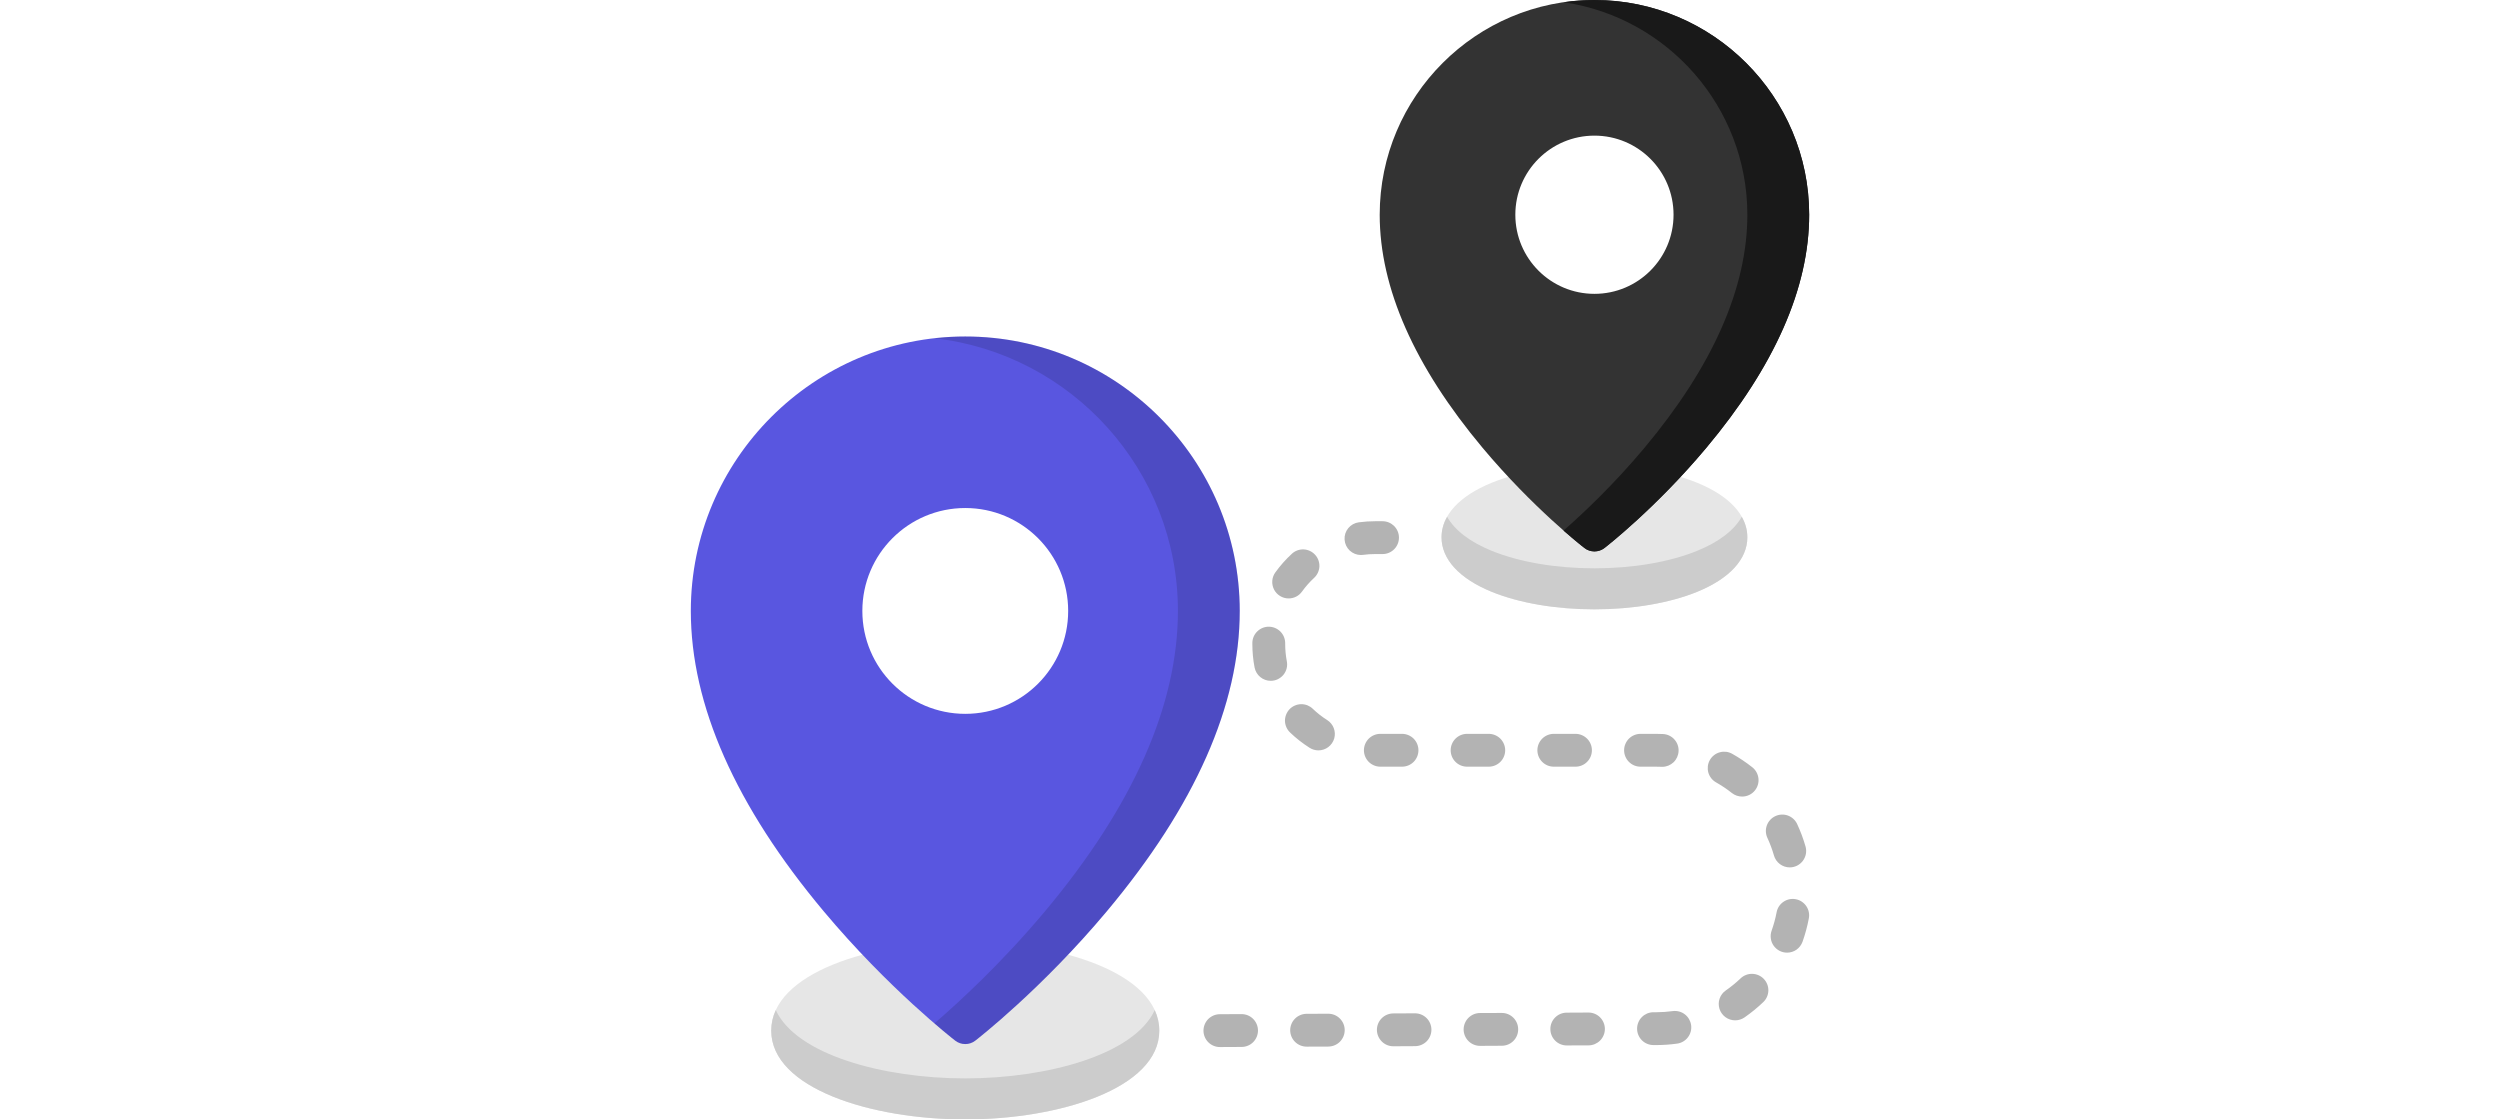 <svg width="67" height="30" viewBox="0 0 67 30" fill="none" xmlns="http://www.w3.org/2000/svg">
<path d="M25.869 25.241C23.348 25.241 20.669 26.075 20.669 27.62C20.669 29.166 23.348 30 25.869 30C28.39 30 31.069 29.166 31.069 27.62C31.069 26.075 28.39 25.241 25.869 25.241Z" fill="#E6E6E6"/>
<path d="M25.869 9.018C21.813 9.018 18.514 12.317 18.514 16.373C18.514 18.892 19.711 21.599 22.074 24.421C23.813 26.498 25.528 27.833 25.6 27.889C25.677 27.949 25.772 27.981 25.869 27.981C25.967 27.981 26.061 27.949 26.138 27.889C26.21 27.833 27.925 26.498 29.664 24.421C32.027 21.599 33.225 18.891 33.225 16.373C33.225 12.317 29.925 9.018 25.869 9.018ZM28.627 16.373C28.627 17.897 27.392 19.131 25.869 19.131C24.346 19.131 23.111 17.897 23.111 16.373C23.111 14.85 24.346 13.615 25.869 13.615C27.392 13.615 28.627 14.85 28.627 16.373Z" fill="#5956E0"/>
<path d="M45.484 12.938C44.741 12.635 43.764 12.469 42.731 12.469C41.698 12.469 40.721 12.635 39.978 12.938C39.111 13.291 38.633 13.81 38.633 14.399C38.633 14.988 39.111 15.507 39.978 15.861C40.721 16.163 41.698 16.33 42.731 16.33C43.764 16.33 44.741 16.163 45.484 15.861C46.351 15.507 46.829 14.988 46.829 14.399C46.829 13.81 46.351 13.291 45.484 12.938Z" fill="#E6E6E6"/>
<path d="M25.869 28.901C23.666 28.901 21.341 28.264 20.791 27.071C20.712 27.242 20.669 27.426 20.669 27.62C20.669 29.166 23.348 30 25.869 30C28.39 30 31.069 29.166 31.069 27.62C31.069 27.426 31.026 27.243 30.947 27.071C30.397 28.264 28.073 28.901 25.869 28.901ZM45.484 14.762C44.741 15.064 43.764 15.231 42.731 15.231C41.698 15.231 40.721 15.064 39.978 14.762C39.393 14.524 38.986 14.21 38.783 13.85C38.684 14.023 38.633 14.207 38.633 14.399C38.633 14.988 39.111 15.507 39.978 15.861C40.721 16.163 41.698 16.33 42.731 16.33C43.764 16.33 44.741 16.163 45.484 15.861C46.351 15.507 46.829 14.988 46.829 14.399C46.829 14.208 46.778 14.023 46.679 13.85C46.476 14.21 46.069 14.524 45.484 14.762Z" fill="#CCCCCC"/>
<path d="M42.731 0C39.558 0 36.976 2.582 36.976 5.755C36.976 7.715 37.905 9.818 39.736 12.005C41.08 13.61 42.406 14.643 42.462 14.686C42.539 14.746 42.634 14.778 42.731 14.778C42.829 14.778 42.923 14.746 43 14.686C43.056 14.643 44.382 13.61 45.726 12.005C47.558 9.818 48.486 7.715 48.486 5.755C48.486 2.582 45.904 0 42.731 0ZM44.851 5.755C44.851 6.926 43.902 7.875 42.731 7.875C41.56 7.875 40.611 6.926 40.611 5.755C40.611 4.584 41.56 3.635 42.731 3.635C43.902 3.635 44.851 4.584 44.851 5.755Z" fill="#333333"/>
<path d="M25.041 9.065C25.313 9.034 25.589 9.018 25.869 9.018C29.925 9.018 33.225 12.317 33.225 16.373C33.225 18.891 32.027 21.599 29.664 24.421C27.925 26.498 26.21 27.833 26.138 27.889C26.059 27.95 25.964 27.981 25.869 27.981C25.774 27.981 25.679 27.95 25.6 27.889C25.576 27.87 25.369 27.709 25.041 27.427C25.698 26.861 26.847 25.806 28.007 24.421C30.37 21.599 31.568 18.892 31.568 16.373C31.568 12.598 28.708 9.478 25.041 9.065Z" fill="black" fill-opacity="0.13"/>
<path d="M42.731 0C42.454 2.38847e-05 42.177 0.02 41.903 0.06C44.685 0.463 46.829 2.863 46.829 5.755C46.829 7.715 45.9 9.818 44.069 12.005C43.243 12.992 42.424 13.762 41.903 14.219C42.23 14.505 42.44 14.67 42.462 14.686C42.539 14.746 42.634 14.778 42.731 14.778C42.829 14.778 42.923 14.746 43 14.686C43.056 14.643 44.382 13.61 45.726 12.005C47.558 9.818 48.486 7.715 48.486 5.755C48.486 2.582 45.904 0 42.731 0Z" fill="#191919"/>
<path d="M32.693 28.061C32.577 28.061 32.465 28.015 32.383 27.933C32.3 27.851 32.254 27.739 32.253 27.623C32.253 27.565 32.264 27.508 32.286 27.454C32.308 27.401 32.34 27.352 32.38 27.311C32.421 27.27 32.469 27.238 32.523 27.215C32.576 27.193 32.633 27.181 32.691 27.181L33.272 27.178H33.274C33.39 27.178 33.502 27.224 33.584 27.306C33.667 27.389 33.713 27.5 33.714 27.616C33.714 27.674 33.703 27.731 33.681 27.785C33.659 27.838 33.627 27.887 33.587 27.928C33.546 27.969 33.498 28.002 33.444 28.024C33.391 28.046 33.334 28.058 33.276 28.058L32.695 28.061H32.693ZM35.017 28.05C34.901 28.05 34.789 28.004 34.707 27.922C34.624 27.84 34.578 27.729 34.577 27.612C34.577 27.555 34.588 27.497 34.61 27.444C34.632 27.39 34.664 27.342 34.705 27.301C34.745 27.259 34.794 27.227 34.847 27.205C34.9 27.182 34.957 27.171 35.015 27.17L35.596 27.168H35.598C35.715 27.168 35.826 27.214 35.908 27.296C35.991 27.378 36.038 27.489 36.038 27.606C36.038 27.663 36.027 27.721 36.005 27.774C35.983 27.828 35.951 27.876 35.911 27.917C35.87 27.958 35.822 27.991 35.768 28.013C35.715 28.036 35.658 28.047 35.6 28.048L35.019 28.05H35.017ZM37.341 28.04C37.225 28.04 37.113 27.994 37.031 27.911C36.949 27.829 36.902 27.718 36.901 27.602C36.901 27.544 36.912 27.487 36.934 27.433C36.956 27.38 36.988 27.331 37.029 27.29C37.069 27.249 37.118 27.216 37.171 27.194C37.224 27.172 37.282 27.16 37.339 27.16L37.92 27.157H37.922C38.039 27.157 38.15 27.203 38.233 27.285C38.315 27.367 38.362 27.479 38.362 27.595C38.362 27.653 38.351 27.71 38.329 27.764C38.308 27.817 38.275 27.866 38.235 27.907C38.194 27.948 38.146 27.98 38.092 28.003C38.039 28.025 37.982 28.037 37.924 28.037L37.343 28.04H37.341ZM39.665 28.029C39.549 28.029 39.438 27.983 39.355 27.901C39.273 27.819 39.226 27.707 39.225 27.591C39.225 27.533 39.236 27.476 39.258 27.423C39.28 27.369 39.312 27.32 39.353 27.279C39.394 27.238 39.442 27.206 39.495 27.183C39.548 27.161 39.606 27.149 39.663 27.149L40.245 27.147H40.246C40.363 27.146 40.475 27.192 40.558 27.275C40.641 27.357 40.687 27.469 40.687 27.585C40.688 27.702 40.642 27.814 40.559 27.897C40.477 27.98 40.365 28.026 40.248 28.026L39.667 28.029H39.665ZM41.989 28.018C41.873 28.018 41.762 27.973 41.679 27.89C41.597 27.808 41.55 27.697 41.55 27.581C41.549 27.523 41.56 27.466 41.582 27.412C41.604 27.359 41.636 27.31 41.677 27.269C41.718 27.228 41.766 27.195 41.819 27.173C41.873 27.151 41.93 27.139 41.988 27.139L42.569 27.136H42.571C42.687 27.136 42.799 27.182 42.881 27.264C42.963 27.346 43.01 27.458 43.011 27.574C43.011 27.632 43 27.689 42.978 27.742C42.956 27.796 42.924 27.845 42.883 27.886C42.842 27.927 42.794 27.959 42.741 27.982C42.688 28.004 42.63 28.016 42.573 28.016L41.992 28.018H41.989ZM44.314 28.008C44.197 28.008 44.086 27.962 44.003 27.88C43.921 27.798 43.874 27.686 43.874 27.57C43.874 27.512 43.885 27.455 43.907 27.402C43.928 27.348 43.961 27.299 44.001 27.259C44.042 27.217 44.09 27.185 44.143 27.162C44.197 27.14 44.254 27.128 44.312 27.128L44.394 27.128C44.541 27.127 44.687 27.117 44.833 27.097C44.947 27.083 45.063 27.114 45.155 27.185C45.246 27.255 45.306 27.359 45.322 27.473C45.338 27.588 45.308 27.704 45.239 27.796C45.17 27.889 45.067 27.951 44.953 27.968C44.771 27.994 44.584 28.007 44.398 28.008L44.316 28.008H44.314ZM46.502 27.345C46.408 27.345 46.317 27.315 46.242 27.26C46.166 27.204 46.11 27.126 46.082 27.037C46.054 26.947 46.055 26.851 46.086 26.762C46.116 26.674 46.174 26.597 46.251 26.544C46.392 26.446 46.525 26.338 46.648 26.22C46.733 26.14 46.846 26.096 46.962 26.099C47.079 26.102 47.19 26.151 47.27 26.235C47.351 26.32 47.395 26.433 47.392 26.549C47.389 26.666 47.34 26.777 47.255 26.857C47.099 27.006 46.931 27.143 46.753 27.267C46.679 27.318 46.592 27.345 46.502 27.345ZM47.894 25.531C47.823 25.531 47.754 25.514 47.691 25.482C47.628 25.449 47.575 25.402 47.534 25.345C47.493 25.287 47.467 25.221 47.458 25.151C47.448 25.081 47.455 25.01 47.479 24.943C47.536 24.783 47.581 24.617 47.613 24.45C47.634 24.335 47.7 24.234 47.797 24.168C47.893 24.102 48.012 24.077 48.126 24.099C48.241 24.12 48.342 24.187 48.408 24.283C48.474 24.379 48.499 24.498 48.477 24.612C48.437 24.825 48.38 25.035 48.308 25.239C48.277 25.324 48.221 25.398 48.147 25.451C48.073 25.503 47.984 25.531 47.894 25.531ZM47.965 23.246C47.869 23.246 47.776 23.215 47.7 23.157C47.624 23.1 47.568 23.019 47.542 22.927C47.495 22.763 47.435 22.603 47.363 22.448C47.316 22.343 47.313 22.224 47.353 22.116C47.394 22.008 47.475 21.921 47.579 21.872C47.684 21.823 47.803 21.817 47.911 21.855C48.02 21.894 48.109 21.973 48.16 22.076C48.252 22.273 48.328 22.476 48.388 22.685C48.407 22.75 48.41 22.819 48.398 22.886C48.385 22.953 48.357 23.016 48.316 23.071C48.275 23.125 48.222 23.169 48.161 23.2C48.1 23.23 48.033 23.246 47.965 23.246ZM46.689 21.348C46.59 21.348 46.494 21.315 46.416 21.254C46.282 21.148 46.14 21.052 45.991 20.968C45.941 20.94 45.897 20.902 45.861 20.857C45.825 20.811 45.799 20.759 45.783 20.704C45.768 20.648 45.764 20.59 45.77 20.532C45.777 20.475 45.795 20.42 45.824 20.369C45.852 20.319 45.89 20.275 45.936 20.239C45.981 20.203 46.033 20.177 46.089 20.162C46.145 20.146 46.203 20.142 46.26 20.148C46.317 20.155 46.373 20.174 46.423 20.202C46.612 20.308 46.792 20.429 46.962 20.563C47.053 20.635 47.112 20.741 47.126 20.857C47.14 20.973 47.107 21.089 47.034 21.181C46.993 21.233 46.941 21.275 46.881 21.304C46.821 21.333 46.755 21.348 46.689 21.348ZM44.547 20.551C44.541 20.551 44.534 20.551 44.528 20.55C44.478 20.548 44.429 20.547 44.379 20.547H43.966C43.908 20.547 43.851 20.536 43.798 20.514C43.744 20.492 43.696 20.459 43.655 20.418C43.614 20.378 43.582 20.329 43.56 20.276C43.537 20.222 43.526 20.165 43.526 20.107C43.526 20.049 43.537 19.992 43.56 19.939C43.582 19.886 43.614 19.837 43.655 19.796C43.696 19.755 43.744 19.723 43.798 19.701C43.851 19.679 43.908 19.667 43.966 19.667H44.379C44.441 19.667 44.504 19.669 44.566 19.672C44.624 19.674 44.681 19.688 44.733 19.712C44.785 19.737 44.833 19.771 44.871 19.814C44.91 19.857 44.941 19.906 44.96 19.961C44.98 20.015 44.989 20.073 44.986 20.13C44.981 20.244 44.933 20.35 44.851 20.429C44.769 20.507 44.661 20.551 44.547 20.551ZM42.223 20.547H41.642C41.525 20.547 41.413 20.501 41.331 20.418C41.248 20.336 41.202 20.224 41.202 20.107C41.202 19.991 41.248 19.879 41.331 19.796C41.413 19.714 41.525 19.667 41.642 19.667H42.223C42.34 19.667 42.452 19.714 42.534 19.796C42.617 19.879 42.663 19.991 42.663 20.107C42.663 20.224 42.617 20.336 42.534 20.418C42.452 20.501 42.34 20.547 42.223 20.547ZM39.899 20.547H39.318C39.201 20.547 39.089 20.501 39.007 20.418C38.924 20.336 38.878 20.224 38.878 20.107C38.878 19.991 38.924 19.879 39.007 19.796C39.089 19.714 39.201 19.667 39.318 19.667H39.899C40.015 19.667 40.127 19.714 40.21 19.796C40.292 19.879 40.339 19.991 40.339 20.107C40.339 20.224 40.292 20.336 40.21 20.418C40.127 20.501 40.015 20.547 39.899 20.547ZM37.575 20.547H36.993C36.877 20.547 36.765 20.501 36.682 20.418C36.6 20.336 36.553 20.224 36.553 20.107C36.553 19.991 36.6 19.879 36.682 19.796C36.765 19.714 36.877 19.667 36.993 19.667H37.575C37.691 19.667 37.803 19.714 37.886 19.796C37.968 19.879 38.014 19.991 38.014 20.107C38.014 20.224 37.968 20.336 37.886 20.418C37.803 20.501 37.691 20.547 37.575 20.547ZM35.333 20.11C35.25 20.11 35.169 20.086 35.099 20.042C34.91 19.922 34.733 19.784 34.572 19.629C34.531 19.589 34.497 19.541 34.474 19.488C34.451 19.435 34.438 19.378 34.437 19.321C34.436 19.263 34.447 19.206 34.468 19.152C34.489 19.098 34.52 19.049 34.56 19.007C34.6 18.965 34.648 18.932 34.701 18.909C34.754 18.886 34.811 18.873 34.869 18.872C34.926 18.871 34.984 18.881 35.038 18.902C35.091 18.924 35.141 18.955 35.182 18.995C35.3 19.109 35.43 19.21 35.569 19.298C35.649 19.349 35.711 19.424 35.745 19.514C35.779 19.603 35.783 19.7 35.757 19.792C35.73 19.884 35.674 19.964 35.598 20.022C35.522 20.079 35.429 20.11 35.333 20.11ZM34.055 18.246C33.953 18.246 33.854 18.21 33.775 18.145C33.697 18.081 33.643 17.99 33.623 17.89C33.583 17.682 33.563 17.47 33.563 17.258L33.563 17.224C33.566 17.108 33.614 16.999 33.698 16.919C33.781 16.839 33.892 16.794 34.008 16.796C34.123 16.797 34.233 16.844 34.315 16.926C34.396 17.008 34.442 17.118 34.443 17.234L34.443 17.258C34.443 17.414 34.458 17.57 34.487 17.722C34.499 17.786 34.498 17.851 34.482 17.914C34.466 17.977 34.436 18.036 34.395 18.086C34.353 18.136 34.301 18.176 34.243 18.204C34.184 18.232 34.12 18.246 34.055 18.246ZM34.535 16.038C34.455 16.038 34.375 16.016 34.306 15.973C34.237 15.931 34.181 15.871 34.144 15.799C34.108 15.727 34.091 15.646 34.097 15.565C34.103 15.485 34.131 15.407 34.178 15.342C34.309 15.16 34.458 14.992 34.622 14.841C34.708 14.761 34.821 14.72 34.938 14.724C35.054 14.729 35.164 14.78 35.243 14.866C35.323 14.951 35.364 15.065 35.36 15.181C35.355 15.298 35.304 15.408 35.218 15.487C35.098 15.598 34.989 15.722 34.893 15.855C34.852 15.912 34.799 15.958 34.736 15.99C34.674 16.022 34.605 16.038 34.535 16.038ZM36.472 14.874C36.361 14.874 36.254 14.831 36.172 14.755C36.091 14.678 36.042 14.574 36.035 14.463C36.027 14.351 36.062 14.242 36.133 14.155C36.204 14.069 36.304 14.013 36.415 13.998C36.56 13.979 36.706 13.969 36.852 13.969H37.053C37.295 13.969 37.492 14.166 37.492 14.409C37.492 14.652 37.295 14.849 37.053 14.849H36.852C36.744 14.849 36.636 14.856 36.531 14.87C36.511 14.873 36.492 14.874 36.472 14.874Z" fill="#B3B3B3"/>
</svg>
